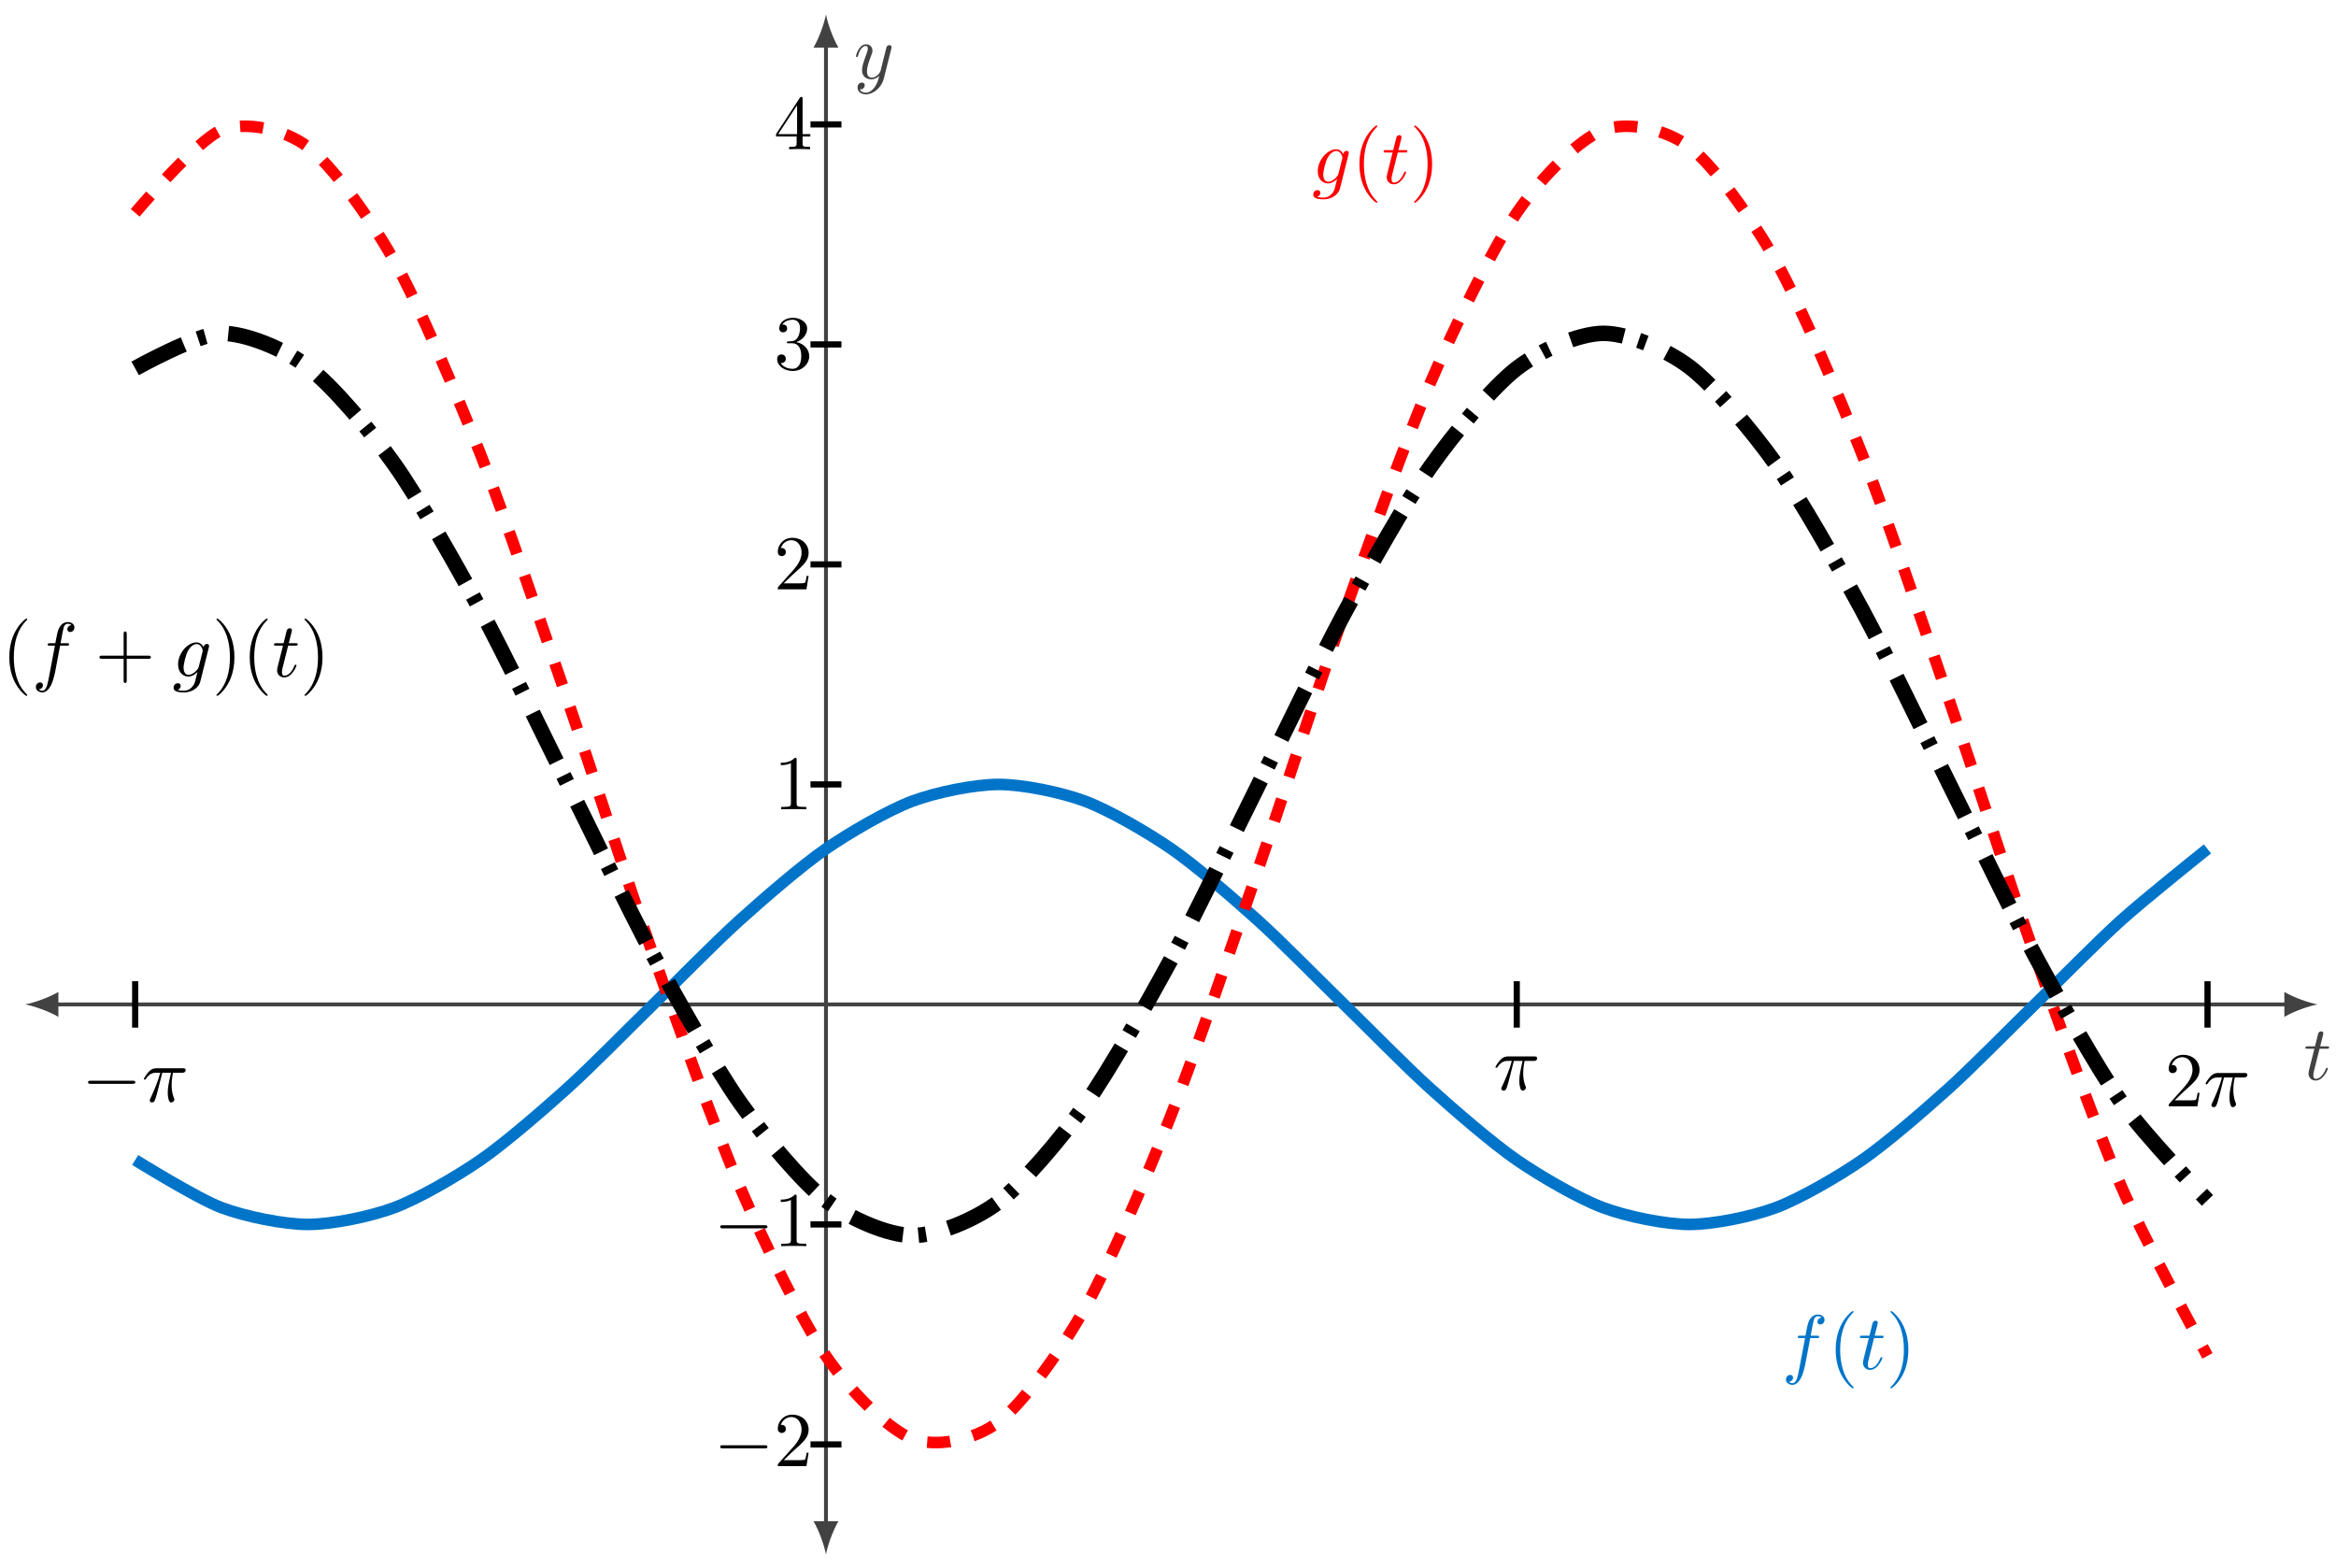 <svg xmlns="http://www.w3.org/2000/svg" xmlns:xlink="http://www.w3.org/1999/xlink" version="1.1" width="301pt" height="202pt" viewBox="0 0 301 202">
<defs>
<path id="font_1_4" d="M.206 .4H.3C.32 .4 .33 .4 .33 .42 .33 .431 .32 .431 .302 .431H.214C.25 .572 .255 .592 .255 .598 .255 .615 .243 .625 .226 .625 .223 .625 .195 .624 .186 .589L.147 .431H.053C.033 .431 .023 .431 .023 .412 .023 .4 .031 .4 .051 .4H.139C.067 .116 .063 .099 .063 .081 .063 .027 .101-.011 .155-.011 .257-.011 .314 .135 .314 .143 .314 .153 .306 .153 .302 .153 .293 .153 .292 .15 .287 .139 .244 .035 .191 .011 .157 .011 .136 .011 .126 .024 .126 .057 .126 .081 .128 .088 .132 .105L.206 .4Z"/>
<path id="font_1_5" d="M.486 .381C.49 .395 .49 .397 .49 .404 .49 .422 .476 .431 .461 .431 .451 .431 .435 .425 .426 .41 .424 .405 .416 .374 .412 .356 .405 .33 .398 .303 .392 .276L.347 .096C.343 .081 .3 .011 .234 .011 .183 .011 .172 .055 .172 .092 .172 .138 .189 .2 .223 .288 .239 .329 .243 .34 .243 .36 .243 .405 .211 .442 .161 .442 .066 .442 .029 .297 .029 .288 .029 .278 .039 .278 .041 .278 .051 .278 .052 .28 .057 .296 .084 .39 .124 .42 .158 .42 .166 .42 .183 .42 .183 .388 .183 .363 .173 .337 .166 .318 .126 .212 .108 .155 .108 .108 .108 .019 .171-.011 .23-.011 .269-.011 .303 .006 .331 .034 .318-.018 .306-.067 .266-.12 .24-.154 .202-.183 .156-.183 .142-.183 .097-.18 .08-.141 .096-.141 .109-.141 .123-.129 .133-.12 .143-.107 .143-.088 .143-.057 .116-.053 .106-.053 .083-.053 .05-.069 .05-.118 .05-.168 .094-.205 .156-.205 .259-.205 .362-.114 .39-.001L.486 .381Z"/>
<path id="font_1_2" d="M.367 .4H.453C.473 .4 .483 .4 .483 .42 .483 .431 .473 .431 .456 .431H.373L.394 .545C.398 .566 .412 .637 .418 .649 .427 .668 .444 .683 .465 .683 .469 .683 .495 .683 .514 .665 .47 .661 .46 .626 .46 .611 .46 .588 .478 .576 .497 .576 .523 .576 .552 .598 .552 .636 .552 .682 .506 .705 .465 .705 .431 .705 .368 .687 .338 .588 .332 .567 .329 .557 .305 .431H.236C.217 .431 .206 .431 .206 .412 .206 .4 .215 .4 .234 .4H.3L.225 .005C.207-.092 .19-.183 .138-.183 .134-.183 .109-.183 .09-.165 .136-.162 .145-.126 .145-.111 .145-.088 .127-.076 .108-.076 .082-.076 .053-.098 .053-.136 .053-.181 .097-.205 .138-.205 .193-.205 .233-.146 .251-.108 .283-.045 .306 .076 .307 .083L.367 .4Z"/>
<path id="font_2_1" d="M.331-.24C.331-.237 .331-.235 .314-.218 .189-.092 .157 .097 .157 .25 .157 .424 .195 .598 .318 .723 .331 .735 .331 .737 .331 .74 .331 .747 .327 .75 .321 .75 .311 .75 .221 .682 .162 .555 .111 .445 .099 .334 .099 .25 .099 .172 .11 .051 .165-.062 .225-.185 .311-.25 .321-.25 .327-.25 .331-.247 .331-.24Z"/>
<path id="font_2_2" d="M.289 .25C.289 .328 .278 .449 .223 .562 .163 .685 .077 .75 .067 .75 .061 .75 .057 .746 .057 .74 .057 .737 .057 .735 .076 .717 .174 .618 .231 .459 .231 .25 .231 .079 .194-.097 .07-.223 .057-.235 .057-.237 .057-.24 .057-.246 .061-.25 .067-.25 .077-.25 .167-.182 .226-.055 .277 .055 .289 .166 .289 .25Z"/>
<path id="font_1_3" d="M.471 .377C.472 .383 .474 .388 .474 .395 .474 .412 .462 .422 .445 .422 .435 .422 .408 .415 .404 .379 .386 .416 .351 .442 .311 .442 .197 .442 .073 .302 .073 .158 .073 .059 .134 0 .206 0 .265 0 .312 .047 .322 .058L.323 .057C.302-.032 .29-.073 .29-.075 .286-.084 .252-.183 .146-.183 .127-.183 .094-.182 .066-.173 .096-.164 .107-.138 .107-.121 .107-.105 .096-.086 .069-.086 .047-.086 .015-.104 .015-.144 .015-.185 .052-.205 .148-.205 .273-.205 .345-.127 .36-.067L.471 .377M.341 .128C.335 .102 .312 .077 .29 .058 .269 .04 .238 .022 .209 .022 .159 .022 .144 .074 .144 .114 .144 .162 .173 .28 .2 .331 .227 .38 .27 .42 .312 .42 .378 .42 .392 .339 .392 .334 .392 .329 .39 .323 .389 .319L.341 .128Z"/>
<path id="font_2_3" d="M.409 .23H.688C.702 .23 .721 .23 .721 .25 .721 .27 .702 .27 .688 .27H.409V.55C.409 .564 .409 .583 .389 .583 .369 .583 .369 .564 .369 .55V.27H.089C.075 .27 .056 .27 .056 .25 .056 .23 .075 .23 .089 .23H.369V-.05C.369-.064 .369-.083 .389-.083 .409-.083 .409-.064 .409-.05V.23Z"/>
<path id="font_3_1" d="M.659 .23C.676 .23 .694 .23 .694 .25 .694 .27 .676 .27 .659 .27H.118C.101 .27 .083 .27 .083 .25 .083 .23 .101 .23 .118 .23H.659Z"/>
<path id="font_1_1" d="M.265 .373H.378C.345 .225 .336 .182 .336 .115 .336 .1 .336 .073 .344 .039 .354-.005 .365-.011 .38-.011 .4-.011 .421 .007 .421 .027 .421 .033 .421 .035 .415 .049 .386 .121 .386 .186 .386 .214 .386 .267 .393 .321 .404 .373H.518C.531 .373 .567 .373 .567 .407 .567 .431 .546 .431 .527 .431H.192C.17 .431 .132 .431 .088 .384 .053 .345 .027 .299 .027 .294 .027 .293 .027 .284 .039 .284 .047 .284 .049 .288 .055 .296 .104 .373 .162 .373 .182 .373H.239C.207 .252 .153 .131 .111 .04 .103 .025 .103 .023 .103 .016 .103-.003 .119-.011 .132-.011 .162-.011 .17 .017 .182 .054 .196 .1 .196 .102 .209 .152L.265 .373Z"/>
<path id="font_2_5" d="M.127 .077 .233 .18C.389 .318 .449 .372 .449 .472 .449 .586 .359 .666 .237 .666 .124 .666 .05 .574 .05 .485 .05 .429 .1 .429 .103 .429 .12 .429 .155 .441 .155 .482 .155 .508 .137 .534 .102 .534 .094 .534 .092 .534 .089 .533 .112 .598 .166 .635 .224 .635 .315 .635 .358 .554 .358 .472 .358 .392 .308 .313 .253 .251L.061 .037C.05 .026 .05 .024 .05 0H.421L.449 .174H.424C.419 .144 .412 .1 .402 .085 .395 .077 .329 .077 .307 .077H.127Z"/>
<path id="font_2_4" d="M.294 .64C.294 .664 .294 .666 .271 .666 .209 .602 .121 .602 .089 .602V.571C.109 .571 .168 .571 .22 .597V.079C.22 .043 .217 .031 .127 .031H.095V0C.13 .003 .217 .003 .257 .003 .297 .003 .384 .003 .419 0V.031H.387C.297 .031 .294 .042 .294 .079V.64Z"/>
<path id="font_2_6" d="M.29 .352C.372 .379 .43 .449 .43 .528 .43 .61 .342 .666 .246 .666 .145 .666 .069 .606 .069 .53 .069 .497 .091 .478 .12 .478 .151 .478 .171 .5 .171 .529 .171 .579 .124 .579 .109 .579 .14 .628 .206 .641 .242 .641 .283 .641 .338 .619 .338 .529 .338 .517 .336 .459 .31 .415 .28 .367 .246 .364 .221 .363 .213 .362 .189 .36 .182 .36 .174 .359 .167 .358 .167 .348 .167 .337 .174 .337 .191 .337H.235C.317 .337 .354 .269 .354 .17 .354 .034 .285 .006 .241 .006 .198 .006 .123 .022 .088 .081 .123 .076 .154 .098 .154 .136 .154 .172 .127 .192 .098 .192 .074 .192 .042 .178 .042 .134 .042 .043 .135-.022 .244-.022 .366-.022 .457 .068 .457 .17 .457 .253 .394 .331 .29 .352Z"/>
<path id="font_2_7" d="M.294 .165V.078C.294 .042 .292 .031 .218 .031H.197V0C.238 .003 .29 .003 .332 .003 .374 .003 .427 .003 .468 0V.031H.447C.373 .031 .371 .042 .371 .078V.165H.471V.196H.371V.651C.371 .671 .371 .677 .355 .677 .346 .677 .343 .677 .335 .665L.028 .196V.165H.294M.3 .196H.056L.3 .569V.196Z"/>
</defs>
<path transform="matrix(1,0,0,-1,106.428,129.416)" stroke-width=".498" stroke-linecap="butt" stroke-miterlimit="10" stroke-linejoin="miter" fill="none" stroke="#424242" d="M0 0H188.336"/>
<path transform="matrix(1,0,0,-1,294.773,129.416)" d="M3.856 0C2.713 .214 .857 .857-.428 1.606V-1.606C.857-.857 2.713-.214 3.856 0" fill="#424242"/>
<use data-text="t" xlink:href="#font_1_4" transform="matrix(9.963,0,0,-9.963,296.829,139.114)" fill="#424242"/>
<path transform="matrix(1,0,0,-1,106.428,129.416)" stroke-width=".498" stroke-linecap="butt" stroke-miterlimit="10" stroke-linejoin="miter" fill="none" stroke="#424242" d="M0 0H-99.327"/>
<path transform="matrix(-1,-0,0,1,7.096,129.416)" d="M3.856 0C2.713 .214 .857 .857-.428 1.606V-1.606C.857-.857 2.713-.214 3.856 0" fill="#424242"/>
<path transform="matrix(1,0,0,-1,106.428,129.416)" stroke-width=".498" stroke-linecap="butt" stroke-miterlimit="10" stroke-linejoin="miter" fill="none" stroke="#424242" d="M0 0V123.705"/>
<path transform="matrix(0,-1,-1,-0,106.428,5.703)" d="M3.856 0C2.713 .214 .857 .857-.428 1.606V-1.606C.857-.857 2.713-.214 3.856 0" fill="#424242"/>
<use data-text="y" xlink:href="#font_1_5" transform="matrix(9.963,0,0,-9.963,109.998,10.111)" fill="#424242"/>
<path transform="matrix(1,0,0,-1,106.428,129.416)" stroke-width=".498" stroke-linecap="butt" stroke-miterlimit="10" stroke-linejoin="miter" fill="none" stroke="#424242" d="M0 0V-67.011"/>
<path transform="matrix(0,1,1,0,106.428,196.431)" d="M3.856 0C2.713 .214 .857 .857-.428 1.606V-1.606C.857-.857 2.713-.214 3.856 0" fill="#424242"/>
<path transform="matrix(1,0,0,-1,106.428,129.416)" stroke-width="1.494" stroke-linecap="butt" stroke-miterlimit="10" stroke-linejoin="miter" fill="none" stroke="#0074c8" d="M-89.009-20.044C-89.009-20.044-80.971-25.036-77.883-26.188-74.796-27.34-69.845-28.346-66.757-28.346-63.67-28.346-58.719-27.34-55.632-26.188-52.544-25.036-47.593-22.173-44.506-20.044-41.419-17.916-36.468-13.629-33.38-10.848-30.293-8.067-25.342-3.012-22.255-.002-19.167 3.008-14.216 8.064-11.129 10.845-8.041 13.626-3.09 17.913-.003 20.042 3.084 22.171 8.035 25.034 11.123 26.186 14.21 27.338 19.161 28.346 22.248 28.346 25.336 28.347 30.287 27.341 33.374 26.189 36.462 25.038 41.413 22.175 44.5 20.047 47.587 17.919 52.538 13.632 55.626 10.851 58.713 8.071 63.664 3.015 66.751 .005 69.839-3.005 74.79-8.061 77.877-10.842 80.965-13.623 85.916-17.911 89.003-20.04 92.09-22.169 97.041-25.033 100.129-26.185 103.216-27.338 108.167-28.346 111.254-28.346 114.342-28.347 119.293-27.341 122.38-26.19 125.467-25.039 130.419-22.177 133.506-20.049 136.593-17.921 141.544-13.635 144.632-10.854 147.719-8.073 152.67-3.018 155.757-.008 158.845 3.002 163.796 8.058 166.883 10.839 169.97 13.62 178.009 20.038 178.009 20.038"/>
<use data-text="f" xlink:href="#font_1_2" transform="matrix(9.963,0,0,-9.963,229.598,176.392)" fill="#0074c8"/>
<use data-text="(" xlink:href="#font_2_1" transform="matrix(9.963,0,0,-9.963,235.548,176.392)" fill="#0074c8"/>
<use data-text="t" xlink:href="#font_1_4" transform="matrix(9.963,0,0,-9.963,239.422,176.392)" fill="#0074c8"/>
<use data-text=")" xlink:href="#font_2_2" transform="matrix(9.963,0,0,-9.963,243.02,176.392)" fill="#0074c8"/>
<path transform="matrix(1,0,0,-1,106.428,129.416)" stroke-width="1.494" stroke-linecap="butt" stroke-dasharray="2.989,2.989" stroke-miterlimit="10" stroke-linejoin="miter" fill="none" stroke="#ff0000" d="M-89.009 101.994C-89.009 101.994-80.971 111.477-77.883 112.655-74.796 113.834-69.845 112.827-66.757 110.49-63.67 108.153-58.719 101.31-55.632 95.812-52.544 90.315-47.593 78.69-44.506 70.87-41.419 63.049-36.468 48.402-33.38 39.449-30.293 30.496-25.342 15.065-22.255 6.343-19.167-2.379-14.216-16.249-11.129-23.414-8.041-30.578-3.09-40.78-.003-45.295 3.084-49.811 8.035-54.781 11.123-55.96 14.21-57.14 19.161-56.133 22.248-53.797 25.336-51.461 30.287-44.62 33.374-39.124 36.462-33.628 41.413-22.004 44.5-14.184 47.587-6.364 52.538 8.283 55.626 17.235 58.713 26.188 63.664 41.619 66.751 50.341 69.839 59.064 74.79 72.934 77.877 80.1 80.965 87.265 85.916 97.467 89.003 101.984 92.09 106.501 97.041 111.473 100.129 112.654 103.216 113.835 108.167 112.829 111.254 110.494 114.342 108.158 119.293 101.318 122.38 95.823 125.467 90.327 130.419 78.704 133.506 70.885 136.593 63.066 141.544 48.42 144.632 39.467 147.719 30.515 152.67 15.084 155.757 6.361 158.845-2.361 163.796-16.233 166.883-23.399 169.97-30.565 178.009-45.286 178.009-45.286"/>
<use data-text="g" xlink:href="#font_1_3" transform="matrix(9.963,0,0,-9.963,169.07,23.637)" fill="#ff0000"/>
<use data-text="(" xlink:href="#font_2_1" transform="matrix(9.963,0,0,-9.963,174.179,23.637)" fill="#ff0000"/>
<use data-text="t" xlink:href="#font_1_4" transform="matrix(9.963,0,0,-9.963,178.054,23.637)" fill="#ff0000"/>
<use data-text=")" xlink:href="#font_2_2" transform="matrix(9.963,0,0,-9.963,181.651,23.637)" fill="#ff0000"/>
<path transform="matrix(1,0,0,-1,106.428,129.416)" stroke-width="1.993" stroke-linecap="butt" stroke-dasharray="6.974,1.993,.996,2.989" stroke-miterlimit="10" stroke-linejoin="miter" fill="none" stroke="#000000" d="M-89.009 81.95C-89.009 81.95-80.971 86.441-77.883 86.468-74.796 86.495-69.845 84.48-66.757 82.143-63.67 79.806-58.719 73.97-55.632 69.624-52.544 65.279-47.593 56.517-44.506 50.825-41.419 45.133-36.468 34.773-33.38 28.601-30.293 22.429-25.342 12.054-22.255 6.341-19.167 .629-14.216-8.185-11.129-12.569-8.041-16.952-3.09-22.866-.003-25.253 3.084-27.64 8.035-29.747 11.123-29.774 14.21-29.802 19.161-27.787 22.248-25.451 25.336-23.114 30.287-17.279 33.374-12.935 36.462-8.59 41.413 .171 44.5 5.863 47.587 11.555 52.538 21.915 55.626 28.087 58.713 34.259 63.664 44.634 66.751 50.346 69.839 56.058 74.79 64.873 77.877 69.258 80.965 73.642 85.916 79.556 89.003 81.944 92.09 84.332 97.041 86.44 100.129 86.469 103.216 86.497 108.167 84.483 111.254 82.147 114.342 79.811 119.293 73.977 122.38 69.633 125.467 65.288 130.419 56.528 133.506 50.836 136.593 45.145 141.544 34.785 144.632 28.613 147.719 22.441 152.67 12.066 155.757 6.354 158.845 .641 163.796-8.176 166.883-12.56 169.97-16.945 178.009-25.249 178.009-25.249"/>
<use data-text="(" xlink:href="#font_2_1" transform="matrix(9.963,0,0,-9.963,.216,87.172)"/>
<use data-text="f" xlink:href="#font_1_2" transform="matrix(9.963,0,0,-9.963,4.09,87.172)"/>
<use data-text="+" xlink:href="#font_2_3" transform="matrix(9.963,0,0,-9.963,12.255,87.172)"/>
<use data-text="g" xlink:href="#font_1_3" transform="matrix(9.963,0,0,-9.963,22.218,87.172)"/>
<use data-text=")" xlink:href="#font_2_2" transform="matrix(9.963,0,0,-9.963,27.328,87.172)"/>
<use data-text="(" xlink:href="#font_2_1" transform="matrix(9.963,0,0,-9.963,31.193,87.172)"/>
<use data-text="t" xlink:href="#font_1_4" transform="matrix(9.963,0,0,-9.963,35.077,87.172)"/>
<use data-text=")" xlink:href="#font_2_2" transform="matrix(9.963,0,0,-9.963,38.674,87.172)"/>
<path transform="matrix(1,0,0,-1,106.428,129.416)" stroke-width=".797" stroke-linecap="butt" stroke-miterlimit="10" stroke-linejoin="miter" fill="none" stroke="#000000" d="M-89.009 2.989V-2.989"/>
<use data-text="&#x2212;" xlink:href="#font_3_1" transform="matrix(9.963,0,0,-9.963,10.521,141.937)"/>
<use data-text="&#x03c0;" xlink:href="#font_1_1" transform="matrix(9.963,0,0,-9.963,18.27,141.937)"/>
<path transform="matrix(1,0,0,-1,106.428,129.416)" stroke-width=".797" stroke-linecap="butt" stroke-miterlimit="10" stroke-linejoin="miter" fill="none" stroke="#000000" d="M89.009 2.989V-2.989"/>
<use data-text="&#x03c0;" xlink:href="#font_1_1" transform="matrix(9.963,0,0,-9.963,192.423,140.413)"/>
<path transform="matrix(1,0,0,-1,106.428,129.416)" stroke-width=".797" stroke-linecap="butt" stroke-miterlimit="10" stroke-linejoin="miter" fill="none" stroke="#000000" d="M178.018 2.989V-2.989"/>
<use data-text="2" xlink:href="#font_2_5" transform="matrix(9.963,0,0,-9.963,278.945,142.545)"/>
<use data-text="&#x03c0;" xlink:href="#font_1_1" transform="matrix(9.963,0,0,-9.963,283.926,142.545)"/>
<path transform="matrix(1,0,0,-1,106.428,129.416)" stroke-width=".797" stroke-linecap="butt" stroke-miterlimit="10" stroke-linejoin="miter" fill="none" stroke="#000000" d="M-1.993-56.694H1.993"/>
<use data-text="&#x2212;" xlink:href="#font_3_1" transform="matrix(9.963,0,0,-9.963,91.97,188.908)"/>
<use data-text="2" xlink:href="#font_2_5" transform="matrix(9.963,0,0,-9.963,99.719,188.908)"/>
<path transform="matrix(1,0,0,-1,106.428,129.416)" stroke-width=".797" stroke-linecap="butt" stroke-miterlimit="10" stroke-linejoin="miter" fill="none" stroke="#000000" d="M-1.993-28.347H1.993"/>
<use data-text="&#x2212;" xlink:href="#font_3_1" transform="matrix(9.963,0,0,-9.963,91.97,160.56)"/>
<use data-text="1" xlink:href="#font_2_4" transform="matrix(9.963,0,0,-9.963,99.719,160.56)"/>
<path transform="matrix(1,0,0,-1,106.428,129.416)" stroke-width=".797" stroke-linecap="butt" stroke-miterlimit="10" stroke-linejoin="miter" fill="none" stroke="#000000" d="M-1.993 28.347H1.993"/>
<use data-text="1" xlink:href="#font_2_4" transform="matrix(9.963,0,0,-9.963,99.719,104.277)"/>
<path transform="matrix(1,0,0,-1,106.428,129.416)" stroke-width=".797" stroke-linecap="butt" stroke-miterlimit="10" stroke-linejoin="miter" fill="none" stroke="#000000" d="M-1.993 56.694H1.993"/>
<use data-text="2" xlink:href="#font_2_5" transform="matrix(9.963,0,0,-9.963,99.719,75.93)"/>
<path transform="matrix(1,0,0,-1,106.428,129.416)" stroke-width=".797" stroke-linecap="butt" stroke-miterlimit="10" stroke-linejoin="miter" fill="none" stroke="#000000" d="M-1.993 85.04H1.993"/>
<use data-text="3" xlink:href="#font_2_6" transform="matrix(9.963,0,0,-9.963,99.719,47.581)"/>
<path transform="matrix(1,0,0,-1,106.428,129.416)" stroke-width=".797" stroke-linecap="butt" stroke-miterlimit="10" stroke-linejoin="miter" fill="none" stroke="#000000" d="M-1.993 113.387H1.993"/>
<use data-text="4" xlink:href="#font_2_7" transform="matrix(9.963,0,0,-9.963,99.719,19.232)"/>
</svg>
